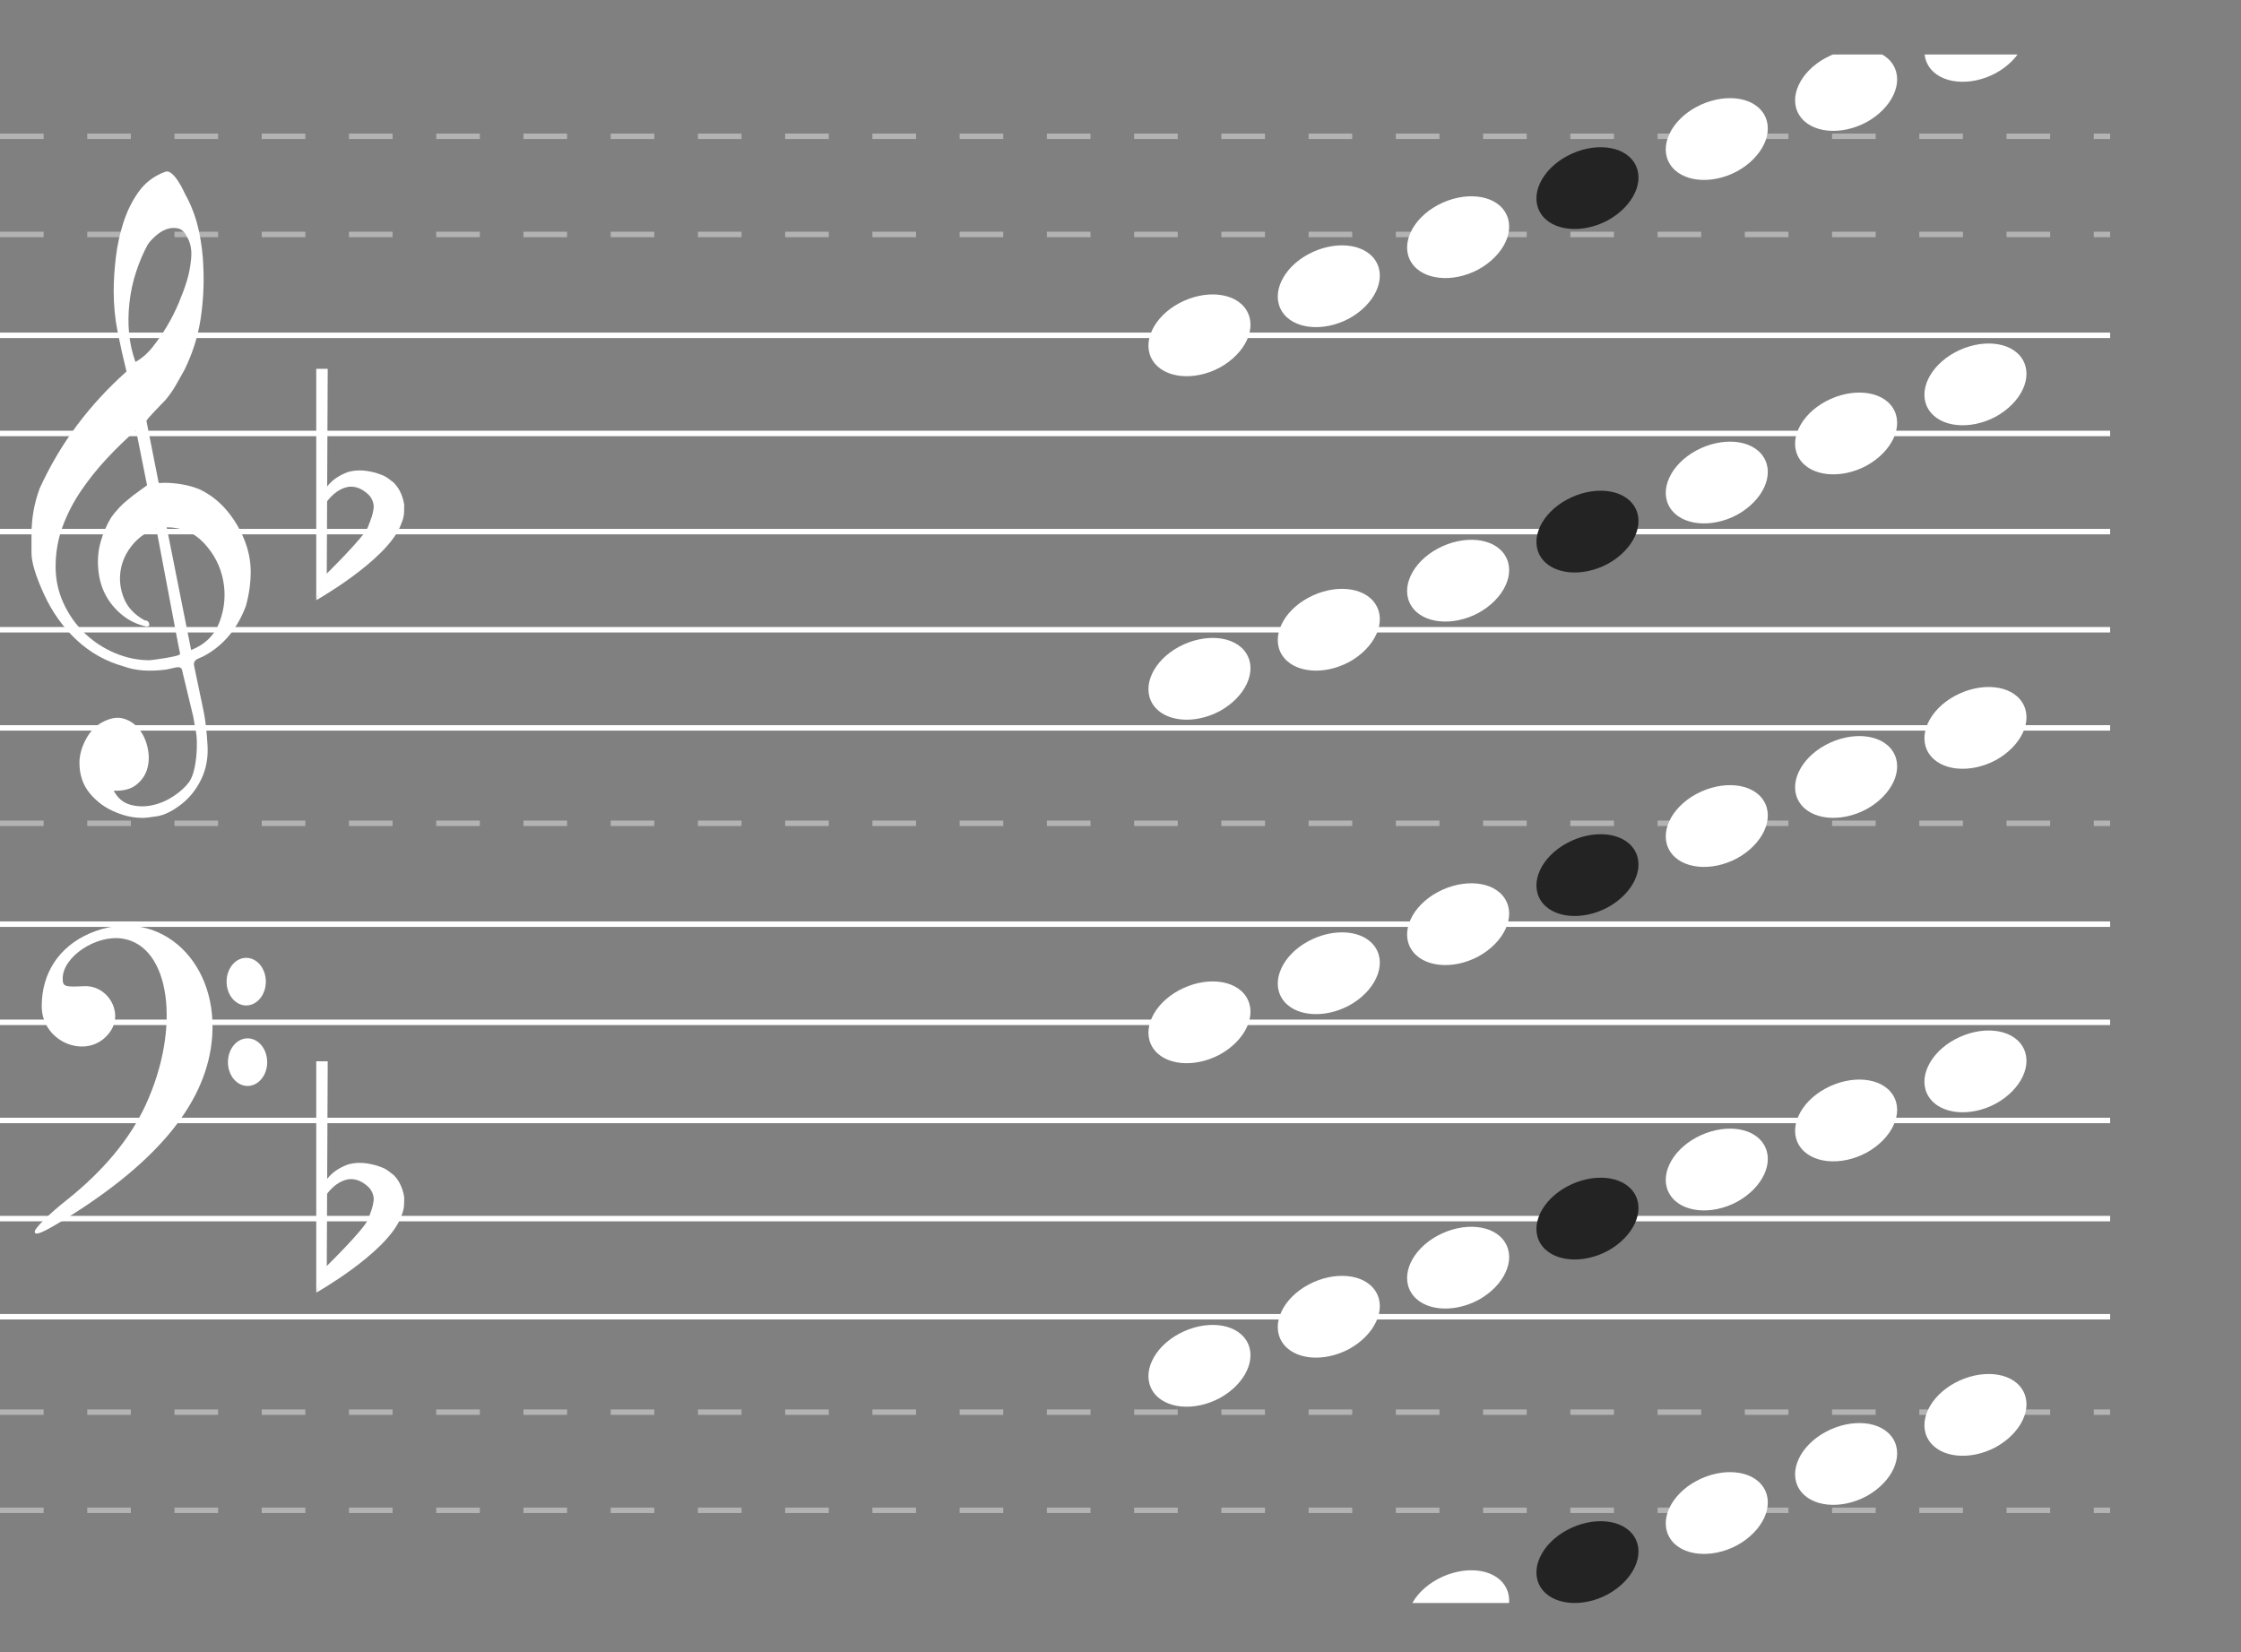 <svg width="411" height="303" viewBox="0 0 411 303" fill="none" xmlns="http://www.w3.org/2000/svg">
<rect x="0" y="0" width="411" height="303" fill="#808080" stroke="none"/>
<line y1="25" x2="387" y2="25" stroke="white" stroke-opacity="0.4" stroke-dasharray="8 8"/>
<line y1="43" x2="387" y2="43" stroke="white" stroke-opacity="0.4" stroke-dasharray="8 8"/>
<path d="M0 61.5H387" stroke="white"/>
<path d="M0 79.5H387" stroke="white"/>
<path d="M0 97.5H387" stroke="white"/>
<path d="M0 115.5H387" stroke="white"/>
<path d="M0 133.5H387" stroke="white"/>
<line x1="4.2447e-08" y1="151" x2="387" y2="151" stroke="white" stroke-opacity="0.4" stroke-dasharray="8 8"/>
<path d="M0 169.5H387" stroke="white"/>
<path d="M0 187.5H387" stroke="white"/>
<path d="M0 205.5H387" stroke="white"/>
<path d="M0 223.5H387" stroke="white"/>
<path d="M0 241.5H387" stroke="white"/>
<line x1="4.2447e-08" y1="259" x2="387" y2="259" stroke="white" stroke-opacity="0.4" stroke-dasharray="8 8"/>
<line x1="4.2447e-08" y1="277" x2="387" y2="277" stroke="white" stroke-opacity="0.4" stroke-dasharray="8 8"/>
<path d="M28.663 96.938C26.878 97.542 25.403 98.563 24.238 99.999C23.073 101.435 22.363 103.004 22.108 104.705C21.853 106.406 22.062 108.088 22.736 109.751C23.41 111.414 24.675 112.756 26.532 113.777C26.969 113.777 27.242 113.966 27.352 114.344C27.461 114.722 27.297 114.91 26.86 114.91C25.076 114.533 23.51 113.758 22.162 112.586C19.649 110.431 18.266 107.654 18.011 104.252C17.865 102.551 18.02 100.907 18.475 99.319C18.93 97.731 19.558 96.276 20.36 94.953C21.343 93.555 22.508 92.345 23.856 91.325C23.928 91.249 24.138 91.079 24.484 90.814C24.83 90.55 25.167 90.304 25.494 90.077C25.822 89.851 26.314 89.492 26.969 89L24.948 78.908C23.164 80.457 21.398 82.168 19.65 84.039C17.901 85.91 16.317 87.885 14.897 89.964C13.477 92.043 12.339 94.245 11.483 96.569C10.627 98.894 10.199 101.341 10.199 103.912C10.199 106.293 10.682 108.532 11.647 110.63C12.612 112.728 13.896 114.552 15.498 116.101C17.1 117.651 18.948 118.87 21.043 119.759C23.137 120.647 25.258 121.091 27.406 121.091C27.48 121.091 27.816 121.053 28.417 120.977C29.018 120.902 29.655 120.808 30.329 120.694C31.003 120.581 31.622 120.458 32.186 120.325C32.75 120.193 33.033 120.051 33.033 119.9L32.705 118.313C31.285 110.866 29.937 103.741 28.663 96.938ZM30.575 96.711L35.054 119.22C37.64 118.199 39.387 116.451 40.298 113.975C41.209 111.5 41.417 108.986 40.926 106.435C40.434 103.883 39.278 101.624 37.457 99.659C35.637 97.693 33.342 96.711 30.575 96.711ZM24.839 66.378C25.968 65.772 27.015 64.866 27.98 63.656C28.945 62.447 29.837 61.152 30.657 59.772C31.476 58.393 32.186 56.985 32.787 55.548C33.388 54.112 33.87 52.808 34.234 51.636C34.635 50.389 34.908 48.99 35.054 47.441C35.2 45.891 34.963 44.587 34.344 43.528C33.907 42.584 33.334 42.036 32.623 41.884C31.913 41.733 31.203 41.79 30.493 42.054C29.783 42.319 29.109 42.744 28.471 43.33C27.834 43.916 27.37 44.435 27.079 44.889C26.277 46.363 25.576 48.007 24.976 49.822C24.375 51.636 23.965 53.517 23.747 55.464C23.528 57.41 23.501 59.281 23.665 61.077C23.828 62.872 24.22 64.639 24.839 66.378ZM23.2 68.135C22.581 65.641 22.035 63.193 21.561 60.793C21.088 58.393 20.851 55.926 20.851 53.394C20.851 51.542 20.979 49.51 21.234 47.299C21.489 45.088 21.953 42.933 22.627 40.835C23.3 38.737 24.229 36.857 25.413 35.194C26.596 33.531 28.171 32.321 30.138 31.565C30.32 31.49 30.502 31.452 30.684 31.452C30.939 31.452 31.239 31.603 31.585 31.906C31.931 32.208 32.295 32.652 32.678 33.238C33.06 33.824 33.397 34.428 33.688 35.052C33.979 35.676 34.198 36.101 34.344 36.328C35.327 38.256 36.046 40.306 36.502 42.479C36.957 44.653 37.221 46.817 37.294 48.971C37.439 52.222 37.266 55.435 36.775 58.61C36.283 61.785 35.291 64.885 33.797 67.908C33.288 68.816 32.769 69.732 32.241 70.658C31.713 71.585 31.085 72.482 30.356 73.351C30.211 73.503 29.947 73.777 29.564 74.173C29.181 74.57 28.79 74.977 28.389 75.392C27.989 75.808 27.634 76.196 27.324 76.554C27.015 76.914 26.86 77.131 26.86 77.207L29.099 88.546C29.114 88.621 30.22 88.546 30.22 88.546C32.357 88.574 34.619 88.933 36.584 89.737C38.477 90.644 40.107 91.891 41.473 93.479C42.838 95.067 43.93 96.853 44.75 98.837C45.569 100.821 45.979 102.834 45.979 104.875C45.979 106.916 45.687 108.995 45.105 111.112C43.612 115.119 41.227 118.086 37.949 120.013C37.585 120.24 37.066 120.496 36.392 120.779C35.719 121.062 35.455 121.507 35.6 122.111C36.474 126.23 37.066 129.063 37.376 130.616C37.685 132.168 37.913 134.172 38.058 136.626C38.204 138.973 37.812 141.084 36.884 142.972C35.955 144.869 34.708 146.407 33.142 147.595C31.576 148.79 30.147 149.484 28.854 149.698C27.561 149.906 26.678 150.006 26.205 150.006C24.566 150.006 22.963 149.684 21.398 149.04C19.467 148.289 17.847 147.137 16.536 145.584C15.225 144.031 14.569 142.142 14.569 139.917C14.569 138.515 14.961 137.077 15.744 135.603C16.527 134.129 17.556 133.07 18.83 132.433C20.25 131.675 21.534 131.467 22.681 131.803C23.828 132.147 24.775 132.791 25.522 133.735C26.268 134.68 26.787 135.825 27.079 137.163C27.37 138.508 27.352 139.76 27.024 140.933C26.696 142.107 26.032 143.101 25.03 143.91C24.029 144.725 22.636 145.09 20.851 145.019C21.58 146.378 22.599 147.237 23.91 147.595C25.221 147.96 26.569 147.981 27.952 147.68C29.337 147.38 30.638 146.822 31.858 146.006C33.078 145.198 34.035 144.318 34.726 143.373C35.163 142.693 35.491 141.806 35.71 140.711C35.928 139.61 36.056 138.472 36.092 137.277C36.128 136.089 36.092 135.159 35.983 134.501C35.873 133.835 35.691 132.805 35.436 131.41C34.344 126.838 33.652 123.962 33.36 122.788C33.215 122.414 32.823 122.291 32.186 122.423C31.549 122.556 31.012 122.679 30.575 122.788C27.443 123.21 24.821 123.017 22.709 122.225C19.431 121.318 16.545 119.701 14.05 117.377C11.556 115.053 9.553 112.237 8.042 108.929C6.53 105.622 5.775 103.108 5.775 101.388C5.775 99.669 5.775 98.582 5.775 98.128C5.775 95.067 6.285 92.194 7.304 89.51C9.234 85.314 11.52 81.459 14.16 77.944C16.8 74.429 19.813 71.159 23.2 68.135Z" fill="white"/>
<path d="M49.003 194.808C49.003 197.22 47.391 199.175 45.404 199.175C43.416 199.175 41.805 197.22 41.805 194.808C41.805 192.396 43.416 190.441 45.404 190.441C47.391 190.441 49.003 192.396 49.003 194.808ZM48.754 180.042C48.754 182.454 47.143 184.409 45.155 184.409C43.168 184.409 41.556 182.454 41.556 180.042C41.556 177.63 43.168 175.675 45.155 175.675C47.143 175.675 48.754 177.63 48.754 180.042ZM6.368 225.885C6.368 225.261 8.96 222.695 12.128 220.182C18.939 214.778 23.857 208.866 26.718 202.645C33.279 188.379 31.2 173.504 22.457 172.146C17.621 171.394 11.498 175.482 11.498 179.461C11.498 180.938 11.824 181.057 15.369 180.873C19.707 180.649 22.642 185.54 20.295 189.081C16.585 194.678 7.651 191.463 7.651 184.532C7.651 178.458 10.842 173.623 16.459 171.189C28.479 165.98 39.92 175.583 38.918 190.04C38.097 201.89 29.19 212.956 11.899 223.611C7.797 226.139 6.368 226.726 6.368 225.885Z" fill="white"/>
<path d="M58 194.649H60.104L59.929 232.519L58 237.045V194.649Z" fill="white"/>
<path d="M67.468 223.689C68.169 221.872 68.344 221.474 68.519 220.247C68.695 219.019 67.818 217.967 67.818 217.967C67.818 217.967 65.89 215.688 63.435 216.389C60.98 217.091 59.578 219.545 59.578 219.545V216.915C59.578 216.915 60.455 214.812 63.786 213.584C65.013 213.234 66.591 213.058 69.045 213.76C70.448 214.286 70.448 214.11 72.201 215.513C72.903 216.214 73.779 217.441 74.13 219.545C74.13 221.474 74.13 221.825 73.341 223.689C70.448 230.065 58 237.078 58 237.078L59.841 232.28C59.841 232.28 66.766 225.506 67.468 223.689Z" fill="white"/>
<path d="M58 67.649H60.104L59.929 105.519L58 110.045V67.649Z" fill="white"/>
<path d="M67.468 96.689C68.169 94.872 68.344 94.474 68.519 93.247C68.695 92.019 67.818 90.967 67.818 90.967C67.818 90.967 65.89 88.688 63.435 89.389C60.98 90.091 59.578 92.545 59.578 92.545V89.915C59.578 89.915 60.455 87.812 63.786 86.584C65.013 86.234 66.591 86.058 69.045 86.76C70.448 87.286 70.448 87.11 72.201 88.513C72.903 89.214 73.779 90.441 74.13 92.545C74.13 94.474 74.13 94.825 73.341 96.689C70.448 103.065 58 110.078 58 110.078L59.841 105.28C59.841 105.28 66.766 98.506 67.468 96.689Z" fill="white"/>
<g clip-path="url(#clip0_25_3599)">
<path d="M211.396 66.121C209.333 62.844 211.544 58.134 216.26 55.608C220.977 53.083 226.504 53.561 228.568 56.837C230.631 60.114 228.42 64.824 223.704 67.418C218.987 69.944 213.46 69.397 211.396 66.121Z" fill="white"/>
<path d="M235.116 57.121C233.052 53.844 235.263 49.134 239.98 46.608C244.696 44.083 250.223 44.561 252.287 47.837C254.35 51.114 252.14 55.824 247.423 58.418C242.706 60.944 237.179 60.398 235.116 57.121Z" fill="white"/>
<path d="M258.835 48.121C256.772 44.844 258.983 40.134 263.699 37.608C268.416 35.083 273.943 35.561 276.006 38.837C278.07 42.114 275.859 46.824 271.142 49.418C266.426 51.944 260.899 51.398 258.835 48.121Z" fill="white"/>
<path d="M282.555 39.121C280.491 35.844 282.702 31.134 287.419 28.608C292.135 26.083 297.662 26.561 299.726 29.837C301.789 33.114 299.579 37.824 294.862 40.418C290.145 42.944 284.618 42.398 282.555 39.121Z" fill="#232323"/>
<path d="M306.274 30.121C304.211 26.844 306.421 22.134 311.138 19.608C315.855 17.083 321.382 17.561 323.445 20.837C325.509 24.114 323.298 28.824 318.581 31.418C313.865 33.944 308.338 33.398 306.274 30.121Z" fill="white"/>
<path d="M329.994 21.121C327.93 17.844 330.141 13.134 334.858 10.608C339.574 8.083 345.101 8.561 347.165 11.837C349.228 15.114 347.018 19.824 342.301 22.418C337.584 24.944 332.057 24.398 329.994 21.121Z" fill="white"/>
<path d="M353.713 12.121C351.65 8.844 353.86 4.134 358.577 1.608C363.294 -0.917 368.821 -0.439 370.884 2.837C372.948 6.114 370.737 10.824 366.02 13.418C361.304 15.944 355.777 15.398 353.713 12.121Z" fill="white"/>
<path d="M211.396 129.121C209.333 125.844 211.544 121.134 216.26 118.608C220.977 116.083 226.504 116.561 228.568 119.837C230.631 123.114 228.42 127.824 223.704 130.418C218.987 132.944 213.46 132.398 211.396 129.121Z" fill="white"/>
<path d="M235.116 120.121C233.052 116.844 235.263 112.134 239.98 109.608C244.696 107.083 250.223 107.561 252.287 110.837C254.35 114.114 252.14 118.824 247.423 121.418C242.706 123.944 237.179 123.398 235.116 120.121Z" fill="white"/>
<path d="M258.835 111.121C256.772 107.844 258.983 103.134 263.699 100.608C268.416 98.083 273.943 98.561 276.006 101.837C278.07 105.114 275.859 109.824 271.142 112.418C266.426 114.944 260.899 114.398 258.835 111.121Z" fill="white"/>
<path d="M282.555 102.121C280.491 98.844 282.702 94.134 287.419 91.609C292.135 89.083 297.662 89.561 299.726 92.837C301.789 96.114 299.579 100.824 294.862 103.418C290.145 105.944 284.618 105.398 282.555 102.121Z" fill="#232323"/>
<path d="M306.274 93.121C304.211 89.844 306.421 85.134 311.138 82.609C315.855 80.083 321.382 80.561 323.445 83.837C325.509 87.114 323.298 91.824 318.581 94.418C313.865 96.944 308.338 96.397 306.274 93.121Z" fill="white"/>
<path d="M329.994 84.121C327.93 80.844 330.141 76.134 334.858 73.609C339.574 71.083 345.101 71.561 347.165 74.837C349.228 78.114 347.018 82.824 342.301 85.418C337.584 87.944 332.057 87.397 329.994 84.121Z" fill="white"/>
<path d="M353.713 75.121C351.65 71.844 353.86 67.134 358.577 64.609C363.294 62.083 368.821 62.561 370.884 65.837C372.948 69.114 370.737 73.824 366.02 76.418C361.304 78.944 355.777 78.397 353.713 75.121Z" fill="white"/>
<path d="M211.396 192.121C209.333 188.844 211.544 184.134 216.26 181.608C220.977 179.083 226.504 179.561 228.568 182.837C230.631 186.114 228.42 190.824 223.704 193.418C218.987 195.944 213.46 195.398 211.396 192.121Z" fill="white"/>
<path d="M235.116 183.121C233.052 179.844 235.263 175.134 239.98 172.608C244.696 170.083 250.223 170.561 252.287 173.837C254.35 177.114 252.14 181.824 247.423 184.418C242.706 186.944 237.179 186.398 235.116 183.121Z" fill="white"/>
<path d="M258.835 174.121C256.772 170.844 258.983 166.134 263.699 163.608C268.416 161.083 273.943 161.561 276.006 164.837C278.07 168.114 275.859 172.824 271.142 175.418C266.426 177.944 260.899 177.398 258.835 174.121Z" fill="white"/>
<path d="M282.555 165.121C280.491 161.844 282.702 157.134 287.419 154.608C292.135 152.083 297.662 152.561 299.726 155.837C301.789 159.114 299.579 163.824 294.862 166.418C290.145 168.944 284.618 168.398 282.555 165.121Z" fill="#232323"/>
<path d="M306.274 156.121C304.211 152.844 306.421 148.134 311.138 145.608C315.855 143.083 321.382 143.561 323.445 146.837C325.509 150.114 323.298 154.824 318.581 157.418C313.865 159.944 308.338 159.398 306.274 156.121Z" fill="white"/>
<path d="M329.994 147.121C327.93 143.844 330.141 139.134 334.858 136.608C339.574 134.083 345.101 134.561 347.165 137.837C349.228 141.114 347.018 145.824 342.301 148.418C337.584 150.944 332.057 150.398 329.994 147.121Z" fill="white"/>
<path d="M353.713 138.121C351.65 134.844 353.86 130.134 358.577 127.608C363.294 125.083 368.821 125.561 370.884 128.837C372.948 132.114 370.737 136.824 366.02 139.418C361.304 141.944 355.777 141.398 353.713 138.121Z" fill="white"/>
<path d="M211.396 255.121C209.333 251.844 211.544 247.134 216.26 244.608C220.977 242.083 226.504 242.561 228.568 245.837C230.631 249.114 228.42 253.824 223.704 256.418C218.987 258.944 213.46 258.398 211.396 255.121Z" fill="white"/>
<path d="M235.116 246.121C233.052 242.844 235.263 238.134 239.98 235.608C244.696 233.083 250.223 233.561 252.287 236.837C254.35 240.114 252.14 244.824 247.423 247.418C242.706 249.944 237.179 249.398 235.116 246.121Z" fill="white"/>
<path d="M258.835 237.121C256.772 233.844 258.983 229.134 263.699 226.608C268.416 224.083 273.943 224.561 276.006 227.837C278.07 231.114 275.859 235.824 271.142 238.418C266.426 240.944 260.899 240.398 258.835 237.121Z" fill="white"/>
<path d="M282.555 228.121C280.491 224.844 282.702 220.134 287.419 217.608C292.135 215.083 297.662 215.561 299.726 218.837C301.789 222.114 299.579 226.824 294.862 229.418C290.145 231.944 284.618 231.398 282.555 228.121Z" fill="#232323"/>
<path d="M306.274 219.121C304.211 215.844 306.421 211.134 311.138 208.608C315.855 206.083 321.382 206.561 323.445 209.837C325.509 213.114 323.298 217.824 318.581 220.418C313.865 222.944 308.338 222.398 306.274 219.121Z" fill="white"/>
<path d="M329.994 210.121C327.93 206.844 330.141 202.134 334.858 199.608C339.574 197.083 345.101 197.561 347.165 200.837C349.228 204.114 347.018 208.824 342.301 211.418C337.584 213.944 332.057 213.398 329.994 210.121Z" fill="white"/>
<path d="M353.713 201.121C351.65 197.844 353.86 193.134 358.577 190.608C363.294 188.083 368.821 188.561 370.884 191.837C372.948 195.114 370.737 199.824 366.02 202.418C361.304 204.944 355.777 204.398 353.713 201.121Z" fill="white"/>
<path d="M258.835 300.121C256.772 296.844 258.983 292.134 263.699 289.608C268.416 287.083 273.943 287.561 276.006 290.837C278.07 294.114 275.859 298.824 271.142 301.418C266.426 303.944 260.899 303.398 258.835 300.121Z" fill="white"/>
<path d="M282.555 291.121C280.491 287.844 282.702 283.134 287.419 280.608C292.135 278.083 297.662 278.561 299.726 281.837C301.789 285.114 299.579 289.824 294.862 292.418C290.145 294.944 284.618 294.398 282.555 291.121Z" fill="#232323"/>
<path d="M306.274 282.121C304.211 278.844 306.421 274.134 311.138 271.608C315.855 269.083 321.382 269.561 323.445 272.837C325.509 276.114 323.298 280.824 318.581 283.418C313.865 285.944 308.338 285.398 306.274 282.121Z" fill="white"/>
<path d="M329.994 273.121C327.93 269.844 330.141 265.134 334.858 262.608C339.574 260.083 345.101 260.561 347.165 263.837C349.228 267.114 347.018 271.824 342.301 274.418C337.584 276.944 332.057 276.398 329.994 273.121Z" fill="white"/>
<path d="M353.713 264.121C351.65 260.844 353.86 256.134 358.577 253.608C363.294 251.083 368.821 251.561 370.884 254.837C372.948 258.114 370.737 262.824 366.02 265.418C361.304 267.944 355.777 267.398 353.713 264.121Z" fill="white"/>
</g>
<defs>
<clipPath id="clip0_25_3599">
<rect width="174" height="284" fill="white" transform="translate(208 10)"/>
</clipPath>
</defs>
</svg>
